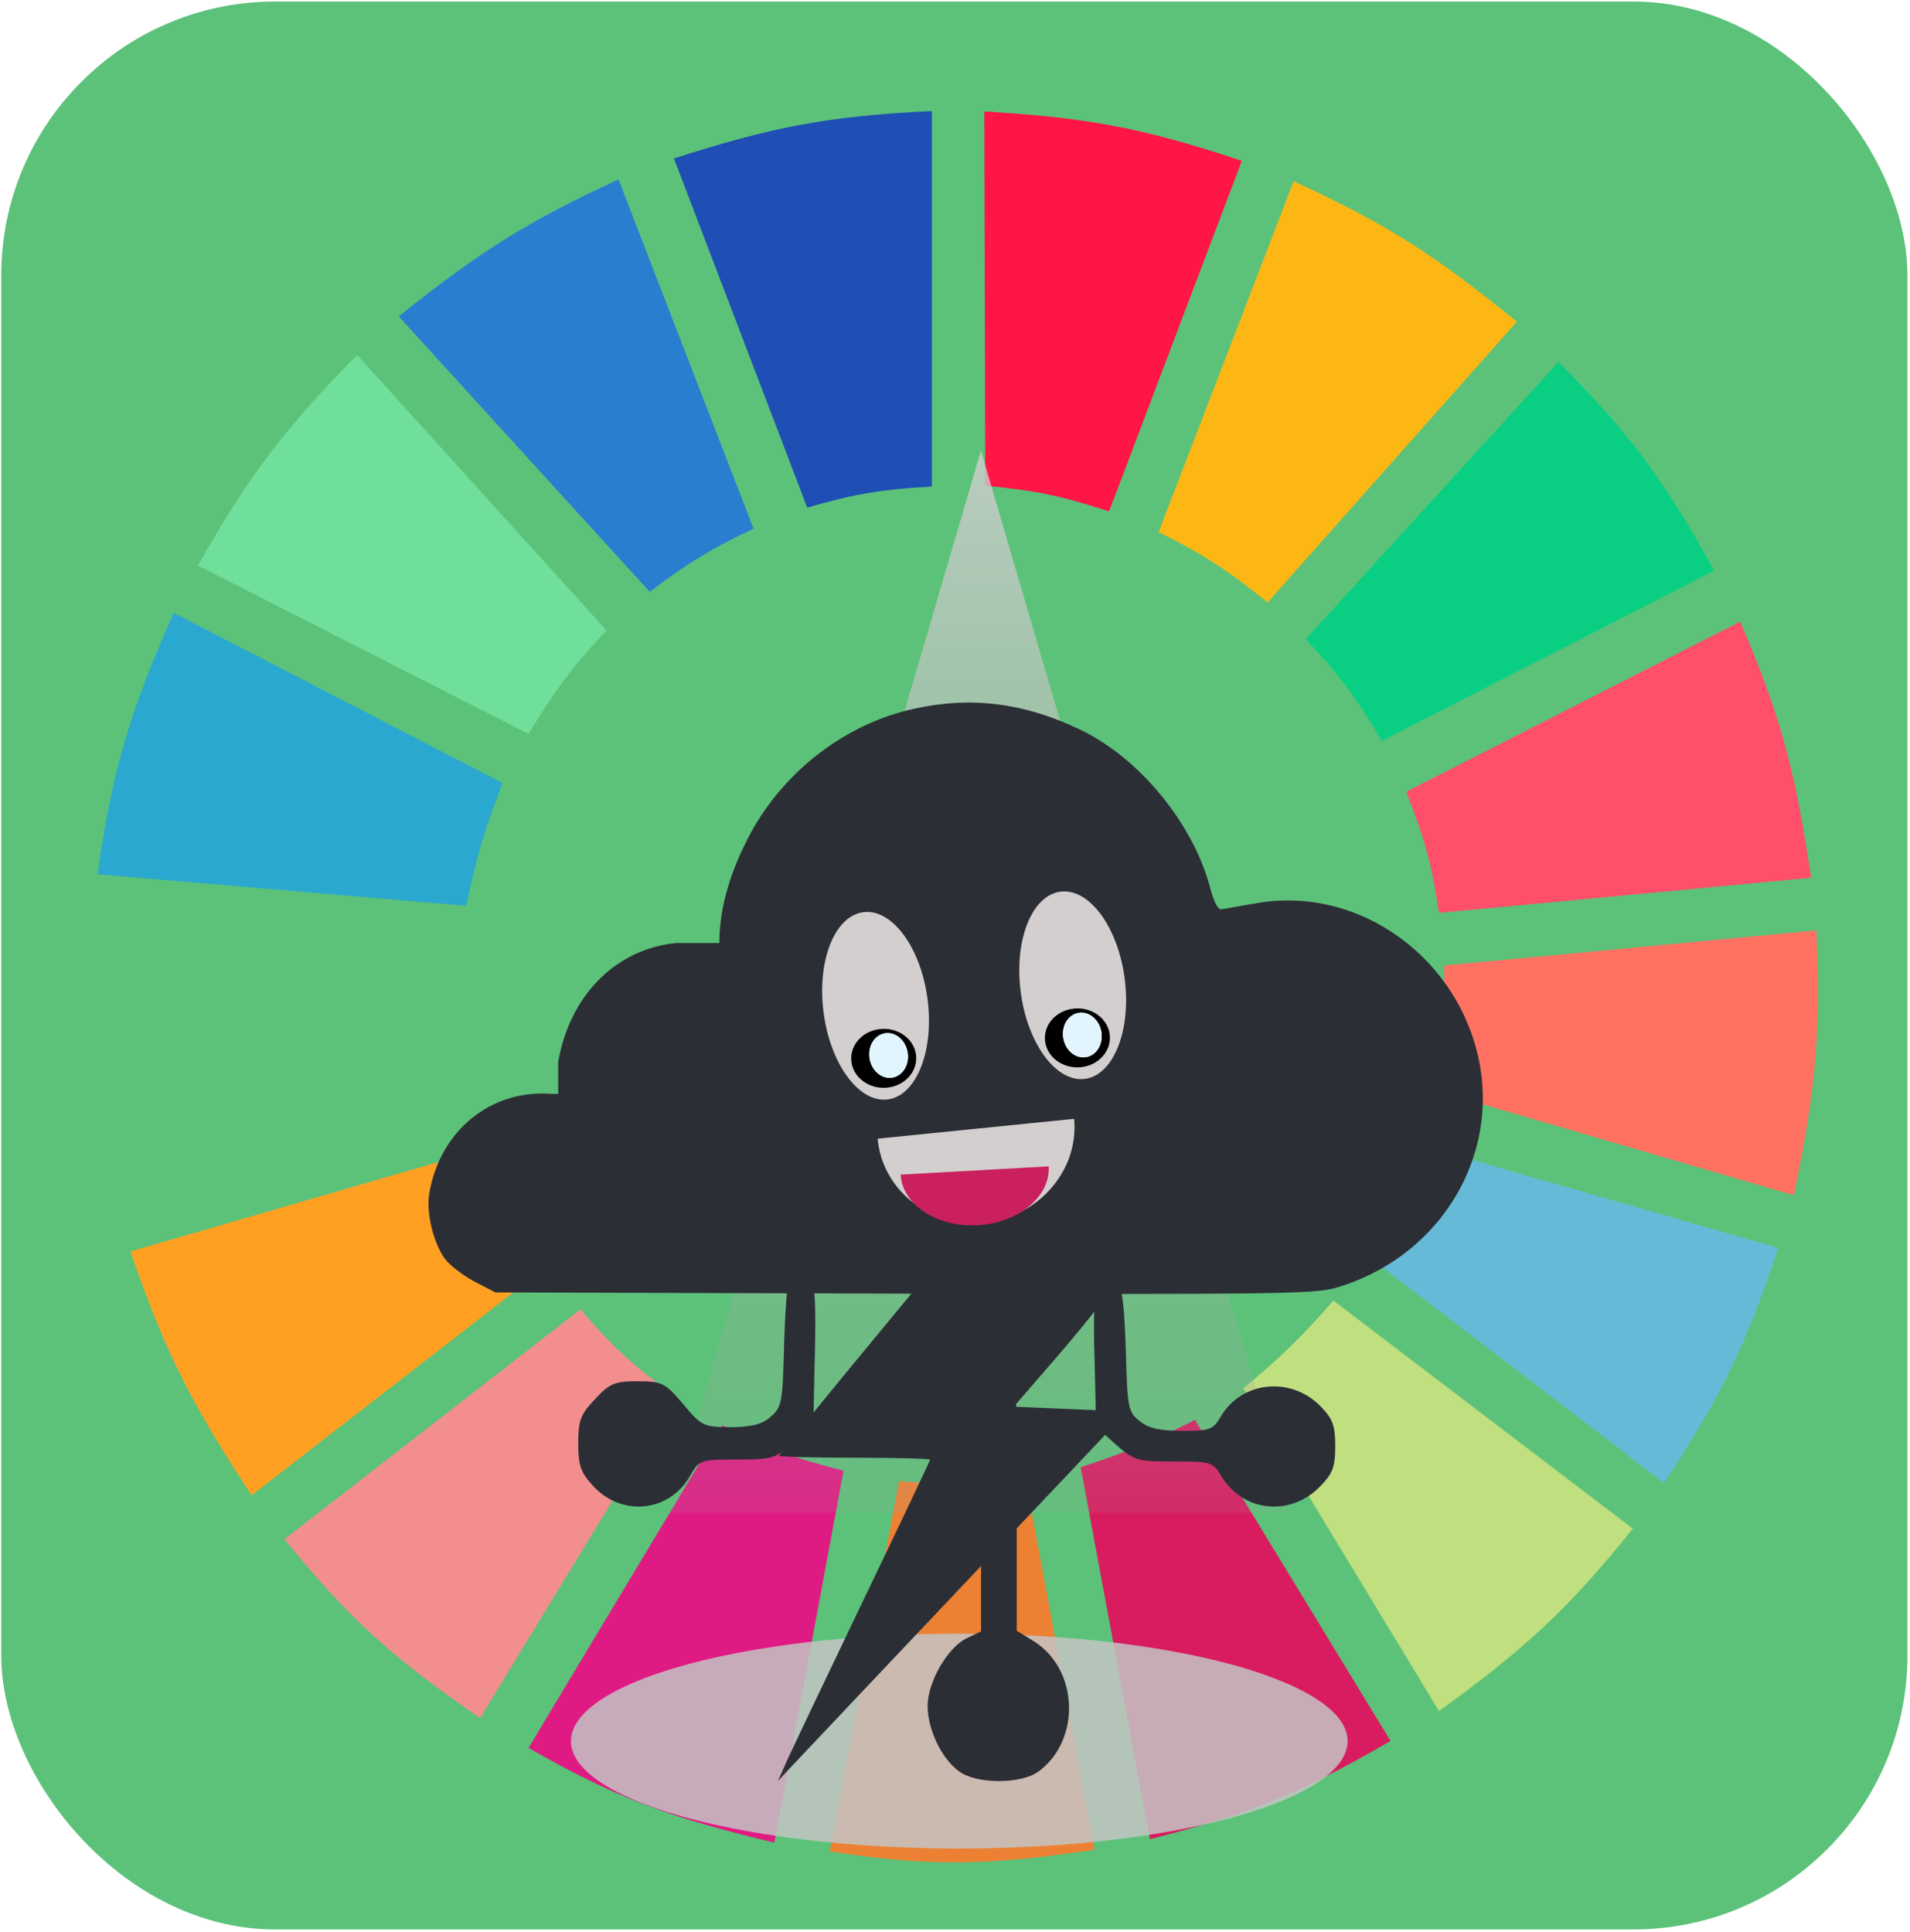 <svg width="687" height="695" viewBox="0 0 687 695" fill="none" xmlns="http://www.w3.org/2000/svg">
<rect x="0.449" y="0.544" width="685.626" height="693.507" rx="98.51" fill="#5CC279"/>
<g clip-path="url(#clip0)">
<path d="M290.345 182.586L242.406 57.002C277.217 45.825 297.373 41.736 335.171 39.963V175.014C317.205 176.021 307.362 177.643 290.345 182.586Z" fill="#1F4EB4"/>
<path d="M354.397 174.751L354.029 40.094C390.48 42.301 410.741 45.803 446.658 57.875L398.924 183.961C381.795 178.377 372.032 176.316 354.397 174.751Z" fill="#FF1546"/>
<path d="M416.729 191.422L465.29 65.206C499.816 80.959 516.964 92.561 545.603 115.692L455.951 216.665C441.932 205.459 433.548 199.719 416.729 191.422Z" fill="#FDB714"/>
<path d="M469.646 229.917L560.543 130.207C587.208 156.948 599.113 173.59 616.575 205.305L497.04 266.52C487.808 251.024 481.935 242.914 469.646 229.917Z" fill="#0ACF83"/>
<path d="M505.756 284.821L625.914 223.606C640.803 257.998 645.887 278.335 651.439 315.744L517.585 328.365C514.96 310.905 512.368 301.379 505.756 284.821Z" fill="#FF4F6A"/>
<path d="M515.715 392.104C518.712 375.337 519.667 365.594 519.45 347.297L653.305 334.676C654.967 371.362 653.141 392.21 645.211 429.968L515.715 392.104Z" fill="#FF7262"/>
<path d="M491.434 451.425C500.211 437.009 504.343 428.34 510.111 411.667L639.608 448.901C628.021 483.924 619.029 502.441 598.517 533.465L491.434 451.425Z" fill="#65BBD7"/>
<path d="M587.317 549.873L479.611 467.833C467.777 481.328 460.665 488.204 447.236 499.387L517.588 615.505C548.743 592.926 564.189 578.689 587.317 549.873Z" fill="#C0DF7E"/>
<path d="M500.149 626.233L429.797 510.746C414.534 518.459 405.595 522.273 388.707 527.785L413.61 661.574C449.288 652.579 468.248 644.805 500.149 626.233Z" fill="#D91B5F"/>
<path d="M323.337 532.834C341.083 533.996 351.034 533.649 368.785 531.572L393.688 665.36C355.625 671.095 334.71 671.566 298.434 665.991L323.337 532.834Z" fill="#EC8134"/>
<path d="M190.111 628.757L259.84 512.639C275.649 520.908 285.239 524.427 303.421 529.047L278.518 662.836C240.874 653.794 221.289 646.645 190.111 628.757Z" fill="#E01A83"/>
<path d="M102.322 553.659L208.783 470.988C220.655 484.957 228.376 491.621 243.025 502.542L172.674 618.029C141.88 596.744 126.108 583.079 102.322 553.659Z" fill="#F28E8E"/>
<path d="M90.499 537.882C69.322 505.73 59.44 486.697 46.918 450.163L175.169 412.929C181.575 430.179 186.433 439.515 196.337 455.843L90.499 537.882Z" fill="#FFA023"/>
<path d="M41.932 431.231C33.693 394.708 31.461 373.522 33.216 334.045L165.825 346.666C165.486 366.217 166.53 376.38 170.183 393.366L41.932 431.231Z" fill="#5CC279"/>
<path d="M35.082 314.481L167.692 325.841C171.371 308.445 174.129 298.761 180.766 281.665L62.476 220.451C46.754 255.911 40.52 276.441 35.082 314.481Z" fill="#2AA8D0"/>
<path d="M71.191 203.412C89.728 170.778 102.355 154.271 128.469 127.683L218.12 226.762C205.989 239.728 199.87 247.9 190.104 263.995L71.191 203.412Z" fill="#70DF9C"/>
<path d="M233.684 212.878C247.134 202.741 255.227 197.665 271.039 190.159L222.478 64.575C190.878 79.09 173.528 89.715 143.41 113.799L233.684 212.878Z" fill="#2A7ED0"/>
<path d="M352.827 162.099L464.842 544.193H240.812L352.827 162.099Z" fill="url(#paint0_linear)"/>
<ellipse cx="345.041" cy="626.309" rx="139.691" ry="38.649" fill="#C4C4C4" fill-opacity="0.85"/>
<path d="M328.825 254.943C303.542 260.414 280.773 278.304 268.797 301.961C263.622 312.163 258.743 325.026 258.743 339.22H243.218C221.631 341.29 204.924 357.998 200.784 381.95V393.482H198.122C176.388 391.856 158.054 406.937 154.358 429.559C153.323 436.508 155.836 446.858 159.976 452.772C161.603 454.99 166.334 458.686 170.474 460.904L178.162 464.896L325.129 465.339C456.719 465.635 472.983 465.487 480.375 463.269C515.712 453.067 537.89 419.653 532.568 384.759C526.358 345.43 489.099 317.929 451.248 325.026C445.778 325.913 440.455 326.948 439.272 327.096C438.089 327.244 436.611 324.435 435.28 319.408C429.218 296.342 409.997 272.834 388.854 262.632C368.746 252.873 349.525 250.36 328.825 254.943Z" fill="#2C2E36"/>
<path d="M306.364 491.312C291.977 508.802 280.232 523.319 280.232 523.669C280.232 524.019 292.417 524.368 307.392 524.368C322.366 524.368 334.551 524.718 334.551 525.068C334.551 525.418 323.247 549.204 309.447 577.887C295.647 606.746 283.315 632.456 282.141 635.429L279.792 640.676L285.518 634.555C288.6 631.232 316.934 601.324 348.351 568.093L405.459 507.753L364.647 506.004L379.768 488.514C388.136 478.895 396.504 468.401 398.559 465.253L402.229 459.656H367.289L332.349 459.831L306.364 491.312Z" fill="#2C2E36"/>
<path d="M284.833 456.667C283.546 457.444 282.626 466.57 282.075 481.909C281.523 504.432 281.339 506.179 277.111 509.674C274.169 512.392 269.941 513.363 262.77 513.363C253.21 513.363 252.291 512.975 245.672 505.014C239.237 497.442 238.134 496.859 229.309 496.859C221.22 496.859 219.197 497.636 214.049 503.267C208.902 508.703 207.982 510.839 207.982 519.188C207.982 527.343 208.902 529.673 213.498 534.721C223.977 545.789 240.892 543.847 248.246 530.838C251.371 525.207 251.923 525.013 265.16 525.013C278.214 525.013 279.133 524.625 285.752 518.412L292.554 511.81L293.106 486.18C293.841 458.026 292.003 451.813 284.833 456.667Z" fill="#2C2E36"/>
<path d="M355.654 485.034C353.517 485.728 352.876 498.453 352.876 536.397V586.834L347.536 589.379C340.699 592.85 333.649 605.112 333.649 613.672C333.649 622.002 338.563 632.413 344.758 637.04C350.954 641.899 367.617 641.899 373.813 637.04C388.767 625.703 387.913 600.716 372.104 590.536L365.695 586.603V536.397C365.695 492.669 365.267 485.959 362.276 484.803C360.354 484.109 358.858 483.414 358.645 483.646C358.431 483.646 356.936 484.34 355.654 485.034Z" fill="#2C2E36"/>
<path d="M395.2 462.227C393.704 464.245 393.143 472.135 393.704 489.017L394.265 513.237L401.182 519.476C407.912 525.348 408.847 525.715 422.12 525.715C435.58 525.715 436.328 525.898 439.319 531.036C446.984 543.697 463.622 545.715 474.465 535.073C479.326 530.118 480.261 527.917 480.261 520.21C480.261 512.503 479.326 510.301 474.652 505.531C463.996 495.072 446.797 496.907 439.319 509.201C436.328 514.338 435.393 514.705 425.298 514.705C417.259 514.705 413.147 513.788 409.969 511.219C405.669 507.916 405.482 506.265 404.921 484.98C404.173 464.062 403.238 459.842 398.752 459.658C398.004 459.658 396.508 460.942 395.2 462.227Z" fill="#2C2E36"/>
<path d="M315.68 409.595C317.353 428.219 334.532 441.721 354.049 439.752C373.567 437.782 388.034 421.087 386.36 402.463L315.68 409.595Z" fill="#D3CFCF"/>
<path d="M323.953 422.532C324.56 433.396 336.976 441.537 351.681 440.716C366.388 439.894 377.818 430.42 377.211 419.556L323.953 422.532Z" fill="#CA205D"/>
<path d="M319.06 395.506C329.418 394.427 335.964 378.463 333.681 359.849C331.397 341.236 321.15 327.021 310.792 328.1C300.434 329.179 293.888 345.143 296.171 363.757C298.455 382.37 308.702 396.585 319.06 395.506Z" fill="#D3CFCF"/>
<path d="M389.965 388.12C400.322 387.041 406.868 371.077 404.585 352.463C402.302 333.849 392.054 319.635 381.696 320.714C371.338 321.792 364.792 337.757 367.076 356.37C369.359 374.984 379.607 389.199 389.965 388.12Z" fill="#D3CFCF"/>
<ellipse rx="11.679" ry="10.611" transform="matrix(0.995 -0.104 0.122 0.993 317.859 380.694)" fill="black"/>
<ellipse rx="6.936" ry="8.066" transform="matrix(0.995 -0.104 0.122 0.993 319.619 379.664)" fill="#E2F5FF"/>
<ellipse rx="6.936" ry="8.066" transform="matrix(0.995 -0.104 0.122 0.993 319.619 379.664)" fill="#E2F5FF"/>
<ellipse rx="11.679" ry="10.611" transform="matrix(0.995 -0.104 0.122 0.993 387.531 373.342)" fill="black"/>
<ellipse rx="6.936" ry="8.066" transform="matrix(0.995 -0.104 0.122 0.993 389.293 372.312)" fill="#E2F5FF"/>
<ellipse rx="6.936" ry="8.066" transform="matrix(0.995 -0.104 0.122 0.993 389.293 372.312)" fill="#E2F5FF"/>
</g>
<defs>
<linearGradient id="paint0_linear" x1="-320.388" y1="110.751" x2="-320.388" y2="620.21" gradientUnits="userSpaceOnUse">
<stop stop-color="#D7D6D6" stop-opacity="0.9"/>
<stop offset="1" stop-color="#979595" stop-opacity="0"/>
</linearGradient>
<clipPath id="clip0">
<rect width="622.58" height="646.222" fill="white" transform="translate(31.973 24.186)"/>
</clipPath>
</defs>
</svg>
